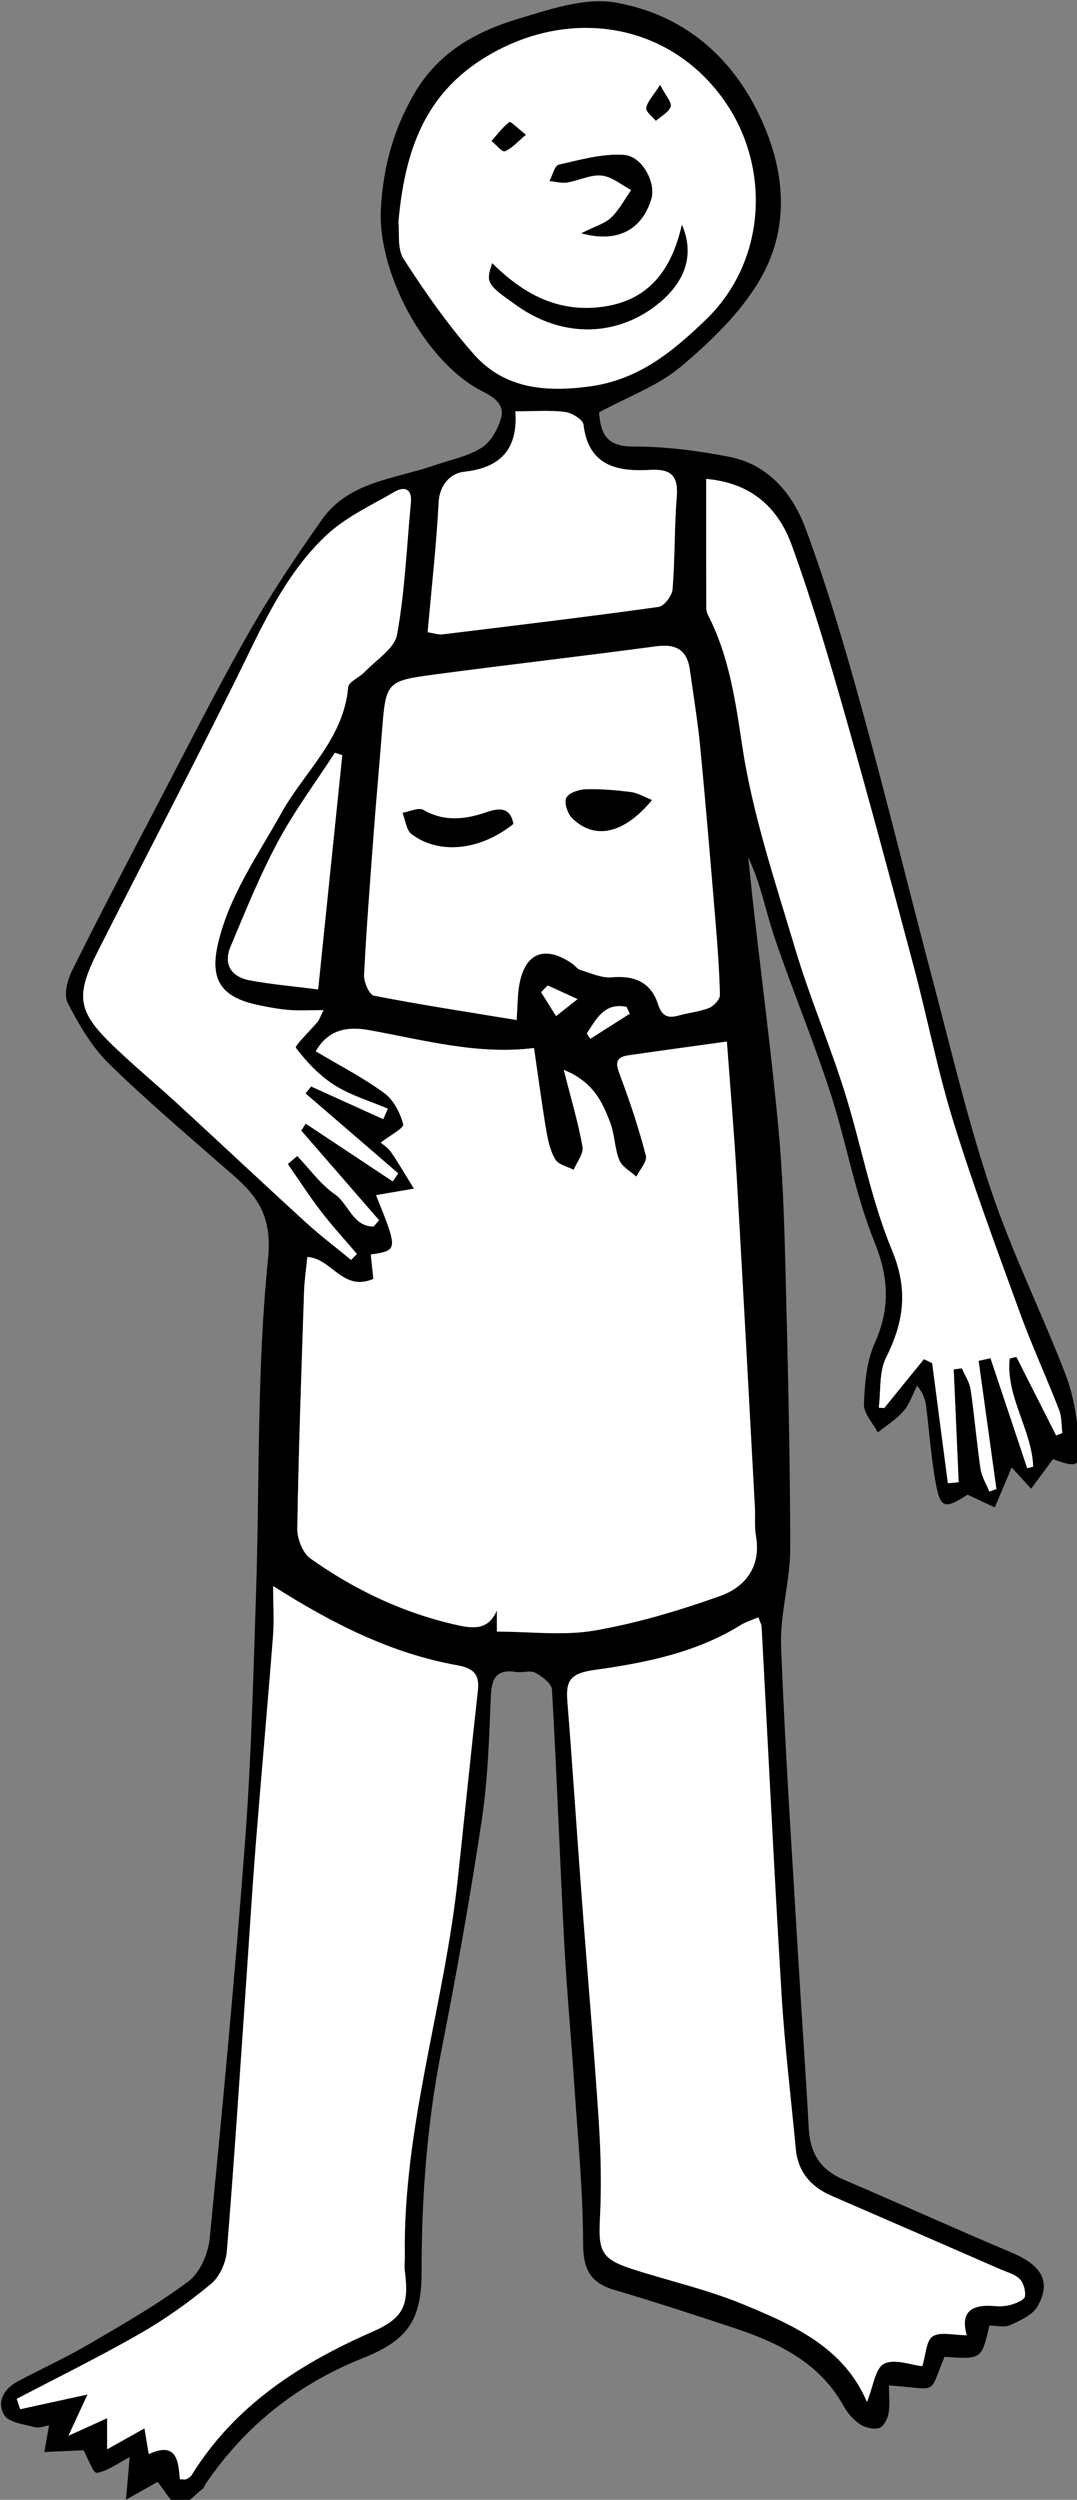 <?xml version="1.0" encoding="UTF-8" standalone="no"?>
<svg
   xmlns:dc="http://purl.org/dc/elements/1.1/"
   xmlns:cc="http://creativecommons.org/ns#"
   xmlns:rdf="http://www.w3.org/1999/02/22-rdf-syntax-ns#"
   xmlns:svg="http://www.w3.org/2000/svg"
   xmlns="http://www.w3.org/2000/svg"
   xmlns:sodipodi="http://sodipodi.sourceforge.net/DTD/sodipodi-0.dtd"
   xmlns:inkscape="http://www.inkscape.org/namespaces/inkscape"
   inkscape:version="1.0 (4035a4fb49, 2020-05-01)"
   sodipodi:docname="acteurs.svg"
   id="svg2874"
   version="1.1"
   viewBox="0 0 21.121 49.023"
   height="49.023mm"
   width="21.121mm">
  <rect x="0" y="0" width="21.121" height="49.023" fill="#808080" stroke="none"/>
  <defs
     id="defs2868" />
  <sodipodi:namedview
     inkscape:window-maximized="1"
     inkscape:window-y="0"
     inkscape:window-x="0"
     inkscape:window-height="1012"
     inkscape:window-width="1920"
     showgrid="false"
     inkscape:document-rotation="0"
     inkscape:current-layer="g161"
     inkscape:document-units="mm"
     inkscape:cy="-386.82195"
     inkscape:cx="-290.66829"
     inkscape:zoom="0.35"
     inkscape:pageshadow="2"
     inkscape:pageopacity="0.0"
     borderopacity="1.0"
     bordercolor="#666666"
     pagecolor="#ffffff"
     id="base" />
  <g
     transform="translate(-91.37,-125.257)"
     id="layer1"
     inkscape:groupmode="layer"
     inkscape:label="Calque 1">
    <g
       transform="matrix(0.265,0,0,0.265,78.188,110.012)"
       id="g161">
      <path
         fill-rule="evenodd"
         clip-rule="evenodd"
         d="m 127.668,165.505 c -0.61,0.828 -1.113,1.51 -1.616,2.192 -0.542,-0.591 -1.085,-1.183 -1.443,-1.573 -0.351,0.833 -0.798,1.896 -1.246,2.958 -0.63,-0.295 -1.26,-0.59 -2.016,-0.945 -1.776,1.138 -2.043,1.052 -2.428,-1.268 -0.283,-1.706 -0.412,-3.437 -0.623,-5.154 -0.062,-0.513 -0.167,-1.02 -0.684,-1.639 -0.327,0.635 -0.554,1.356 -1.008,1.881 -0.53,0.613 -1.258,1.055 -1.9,1.571 -0.364,-0.696 -1.049,-1.404 -1.025,-2.086 0.055,-1.516 0.184,-3.146 0.791,-4.501 1.156,-2.583 1.061,-4.842 -0.015,-7.507 -1.439,-3.565 -2.091,-7.439 -3.287,-11.114 -1.252,-3.849 -2.815,-7.596 -4.11,-11.432 -0.656,-1.943 -1.022,-3.985 -1.946,-5.919 0.144,1.345 0.279,2.691 0.433,4.035 0.603,5.277 1.288,10.545 1.788,15.832 0.321,3.39 0.44,6.805 0.527,10.212 0.179,7.009 0.352,14.021 0.364,21.031 0.004,2.432 -0.768,4.875 -0.676,7.294 0.29,7.653 0.812,15.298 1.26,22.944 0.25,4.245 0.557,8.486 0.787,12.732 0.097,1.798 0.85,3.035 2.539,3.757 4.173,1.786 8.309,3.659 12.49,5.425 2.198,0.929 2.932,2.134 1.916,3.948 -0.366,0.653 -1.284,1.068 -2.034,1.408 -0.438,0.199 -1.041,0.036 -1.543,0.036 -0.58,2.506 -0.58,2.506 -3.318,2.314 -1.236,2.888 -0.321,2.392 -4.117,2.114 0,0.704 0.081,1.406 -0.03,2.075 -0.067,0.402 -0.367,0.977 -0.685,1.075 -0.416,0.127 -1.033,-0.016 -1.417,-0.268 -0.482,-0.317 -0.916,-0.806 -1.198,-1.317 -1.819,-3.293 -4.92,-4.756 -8.269,-5.86 -2.892,-0.954 -5.787,-1.906 -8.708,-2.765 -1.789,-0.525 -2.323,-1.524 -2.325,-3.421 -0.006,-3.872 -0.385,-7.743 -0.642,-11.613 -0.237,-3.581 -0.573,-7.156 -0.761,-10.739 -0.326,-6.216 -0.546,-12.438 -0.902,-18.652 -0.026,-0.451 -0.723,-0.978 -1.227,-1.249 -0.373,-0.202 -0.948,0.014 -1.417,-0.061 -1.462,-0.231 -1.826,0.464 -1.881,1.813 -0.125,3.043 -0.214,6.109 -0.666,9.114 -0.859,5.714 -1.871,11.41 -2.99,17.079 -1.071,5.421 -1.472,10.881 -1.467,16.387 0.003,3.615 -1.054,5.068 -4.347,6.383 -4.826,1.927 -8.75,5.028 -11.667,9.358 -0.066,0.099 -0.091,0.243 -0.179,0.309 -0.593,0.444 -1.26,1.277 -1.782,1.197 -0.562,-0.086 -0.993,-1.033 -1.566,-1.703 -0.445,0.251 -1.174,0.663 -2.336,1.319 0.114,-1.302 0.187,-2.138 0.275,-3.153 -0.9,0.47 -1.636,1.043 -2.44,1.164 -0.251,0.038 -0.685,-1.15 -0.976,-1.672 -0.892,0.04 -1.896,0.085 -2.899,0.131 0.106,-0.607 0.213,-1.214 0.346,-1.969 -0.341,0.049 -0.739,0.219 -1.066,0.129 -0.792,-0.216 -1.907,-0.337 -2.246,-0.892 -0.596,-0.973 -0.016,-1.961 1.021,-2.51 1.738,-0.92 3.533,-1.74 5.229,-2.732 2.515,-1.472 5.065,-2.922 7.388,-4.664 0.851,-0.638 1.452,-2.047 1.562,-3.164 0.965,-9.818 1.89,-19.643 2.625,-29.48 0.454,-6.075 0.606,-12.175 0.806,-18.266 0.27,-8.232 0.053,-16.508 0.882,-24.68 0.313,-3.083 -0.636,-4.559 -2.532,-6.223 -3.1,-2.721 -6.259,-5.385 -9.209,-8.261 -1.283,-1.251 -2.241,-2.903 -3.076,-4.513 -0.308,-0.593 -0.033,-1.687 0.313,-2.386 1.961,-3.957 4.009,-7.871 6.056,-11.784 2.289,-4.378 4.513,-8.794 6.947,-13.091 1.663,-2.935 3.55,-5.755 5.495,-8.515 1.99,-2.825 5.379,-2.996 8.309,-4.012 1.18,-0.409 2.465,-0.655 3.499,-1.301 0.687,-0.429 1.215,-1.379 1.447,-2.2 0.268,-0.949 -0.41,-1.492 -1.333,-1.955 -4.272,-2.143 -7.817,-8.784 -7.558,-13.542 0.17,-3.115 0.944,-5.947 2.548,-8.642 1.778,-2.987 4.558,-4.495 7.658,-5.421 2.316,-0.693 4.896,-1.587 7.148,-1.192 5.01,0.879 8.676,3.97 10.824,8.713 1.807,3.991 2.042,8.105 -0.158,11.845 -1.434,2.437 -3.625,4.537 -5.818,6.384 -1.695,1.427 -3.918,2.227 -6.056,3.387 0.113,1.44 0.438,2.538 2.537,2.53 2.365,-0.009 4.761,0.307 7.089,0.757 2.903,0.562 4.707,2.751 5.648,5.287 1.633,4.396 2.95,8.921 4.198,13.447 1.818,6.594 3.431,13.244 5.183,19.857 1.389,5.246 2.628,10.548 4.353,15.685 1.557,4.641 3.754,9.062 5.515,13.64 0.591,1.536 0.844,3.241 1.002,4.894 0.183,1.922 -0.113,2.049 -1.934,1.363 z M 77.373,152.17 c -2.265,0.976 -3.069,-1.512 -4.883,-1.625 -0.086,0.868 -0.214,1.691 -0.242,2.517 -0.195,5.859 -0.407,11.719 -0.503,17.581 -0.013,0.75 0.397,1.809 0.973,2.217 3.277,2.324 6.866,4.034 10.822,4.918 1.236,0.276 2.334,0.403 2.976,-1.082 0,0.482 0,0.965 0,1.572 2.482,0 4.915,0.32 7.224,-0.078 3.148,-0.543 6.257,-1.477 9.274,-2.549 1.881,-0.668 3.069,-2.17 2.671,-4.451 -0.123,-0.701 -0.041,-1.436 -0.08,-2.154 -0.442,-8.129 -0.872,-16.26 -1.343,-24.387 -0.192,-3.324 -0.478,-6.642 -0.727,-10.043 -2.58,0.358 -4.937,0.674 -7.289,1.018 -1.089,0.159 -0.896,0.733 -0.589,1.55 0.724,1.925 1.369,3.887 1.886,5.876 0.111,0.428 -0.454,1.032 -0.707,1.556 -0.435,-0.403 -1.06,-0.728 -1.261,-1.225 -0.352,-0.868 -0.335,-1.883 -0.669,-2.762 -0.577,-1.515 -1.24,-3.027 -3.441,-3.918 0.55,2.174 1.074,3.916 1.389,5.695 0.09,0.512 -0.422,1.132 -0.658,1.702 -0.469,-0.249 -1.133,-0.383 -1.362,-0.772 -0.378,-0.642 -0.549,-1.437 -0.675,-2.189 -0.338,-2.022 -0.605,-4.057 -0.896,-6.055 -4.155,0.527 -8.162,-0.592 -12.205,-1.322 -1.684,-0.303 -3.041,-0.008 -3.948,1.564 1.768,1.055 3.512,1.951 5.074,3.094 0.688,0.504 1.18,1.468 1.398,2.315 0.07,0.274 -1.017,0.845 -1.663,1.35 0.166,0.148 0.542,0.375 0.767,0.705 0.598,0.877 1.13,1.798 1.689,2.702 -0.95,0.164 -1.9,0.327 -2.804,0.482 1.641,4.072 1.64,4.088 -0.388,4.392 0.06,0.582 0.122,1.162 0.19,1.806 z m -26.388,82.878 c 0.083,0.255 0.167,0.51 0.251,0.765 1.445,-0.316 2.891,-0.631 4.982,-1.088 -0.583,1.265 -0.958,2.077 -1.408,3.052 0.907,-0.412 1.774,-0.806 2.862,-1.3 0,0.863 0,1.517 0,2.303 0.952,-0.534 1.796,-1.008 2.762,-1.55 0.116,0.7 0.201,1.209 0.317,1.906 2.073,-0.962 2.194,0.513 2.303,1.865 0.245,0 0.38,0.038 0.475,-0.009 0.15,-0.074 0.316,-0.177 0.401,-0.313 3.189,-5.139 7.983,-8.236 13.376,-10.6 2.287,-1.002 2.728,-1.934 2.394,-4.501 -0.045,-0.351 0.006,-0.713 0,-1.07 -0.148,-9.479 2.897,-18.51 3.906,-27.826 0.507,-4.685 0.978,-9.374 1.501,-14.057 0.136,-1.216 -0.35,-1.65 -1.531,-1.863 -4.887,-0.878 -9.229,-3.075 -13.62,-5.864 0,1.324 0.08,2.552 -0.014,3.765 -0.401,5.167 -0.872,10.329 -1.28,15.495 -0.267,3.378 -0.47,6.761 -0.705,10.141 -0.459,6.606 -0.884,13.215 -1.424,19.815 -0.069,0.849 -0.532,1.895 -1.167,2.422 -1.649,1.369 -3.421,2.63 -5.281,3.696 -2.975,1.706 -6.061,3.221 -9.1,4.816 z m 54.879,-57.832 c -0.526,0.224 -0.933,0.338 -1.277,0.553 -3.328,2.075 -7.124,2.822 -10.874,3.343 -1.924,0.267 -2.092,0.919 -1.972,2.435 0.38,4.761 0.688,9.527 1.046,14.29 0.416,5.531 0.9,11.057 1.264,16.591 0.159,2.426 0.215,4.873 0.09,7.298 -0.122,2.364 0.104,2.974 2.347,3.701 2.73,0.885 5.56,1.514 8.202,2.604 3.727,1.537 7.484,3.179 9.211,7.243 0.467,-1.139 0.609,-2.491 1.266,-2.824 0.775,-0.393 1.998,0.095 2.829,0.181 0.267,-0.855 0.285,-1.902 0.769,-2.207 0.576,-0.362 1.553,-0.085 2.521,-0.085 -0.524,-1.827 0.47,-2.309 2.128,-2.154 0.41,0.039 0.854,-0.008 1.246,-0.131 0.354,-0.111 0.899,-0.347 0.932,-0.586 0.056,-0.415 -0.098,-0.993 -0.385,-1.284 -0.354,-0.357 -0.928,-0.503 -1.417,-0.717 -4.161,-1.815 -8.321,-3.631 -12.487,-5.433 -1.551,-0.671 -2.509,-1.773 -2.671,-3.494 -0.358,-3.805 -0.821,-7.604 -1.052,-11.416 -0.549,-9.071 -0.988,-18.149 -1.478,-27.225 -0.009,-0.164 -0.109,-0.321 -0.238,-0.683 z M 87.977,133.012 c 0.068,-1.069 0.067,-1.726 0.158,-2.37 0.36,-2.583 1.873,-3.253 3.988,-1.782 0.196,0.136 0.346,0.382 0.557,0.443 0.776,0.228 1.588,0.617 2.35,0.547 1.664,-0.155 2.884,0.385 3.391,1.938 0.307,0.939 0.711,1.117 1.551,0.887 0.75,-0.205 1.545,-0.28 2.259,-0.565 0.348,-0.139 0.794,-0.633 0.787,-0.958 -0.042,-1.851 -0.182,-3.701 -0.336,-5.547 -0.357,-4.285 -0.715,-8.569 -1.128,-12.849 -0.183,-1.894 -0.5,-3.775 -0.76,-5.662 -0.203,-1.476 -1.029,-1.934 -2.492,-1.738 -5.438,0.729 -10.89,1.353 -16.329,2.077 -3.688,0.49 -3.675,0.535 -3.972,4.394 -0.183,2.377 -0.404,4.751 -0.583,7.127 -0.268,3.573 -0.548,7.146 -0.73,10.724 -0.026,0.517 0.384,1.462 0.726,1.529 3.438,0.672 6.903,1.202 10.563,1.805 z m 14.027,-40.043 c 0,3.356 -0.002,6.454 0.006,9.552 0,0.174 0.048,0.365 0.127,0.52 1.573,3.065 2.029,6.343 2.544,9.74 0.77,5.076 2.439,10.031 3.916,14.98 1.055,3.536 2.51,6.951 3.623,10.472 1.239,3.92 1.964,8.036 3.532,11.81 1.222,2.94 0.883,5.307 -0.44,7.958 -0.528,1.059 -0.377,2.457 -0.535,3.7 0.133,0.009 0.267,0.018 0.4,0.027 0.979,-1.207 1.958,-2.412 2.937,-3.618 0.204,0.098 0.408,0.195 0.612,0.292 0.387,2.964 0.774,5.928 1.162,8.892 0.267,-0.026 0.533,-0.052 0.799,-0.078 -0.123,-2.785 -0.245,-5.569 -0.368,-8.353 0.203,-0.025 0.405,-0.051 0.608,-0.076 0.222,0.521 0.566,1.026 0.646,1.569 0.286,1.951 0.447,3.92 0.733,5.871 0.085,0.579 0.428,1.119 0.652,1.677 0.174,-0.061 0.348,-0.122 0.522,-0.183 -0.439,-3.163 -0.878,-6.325 -1.317,-9.488 0.293,-0.065 0.586,-0.13 0.878,-0.195 0.906,2.713 1.812,5.426 2.718,8.139 0.147,-0.036 0.294,-0.071 0.442,-0.107 -0.102,-2.735 -2.047,-5.212 -1.739,-8.004 0.166,-0.042 0.332,-0.085 0.497,-0.127 0.98,1.938 1.961,3.877 2.941,5.816 0.153,-0.06 0.307,-0.12 0.459,-0.179 -0.073,-0.568 -0.036,-1.179 -0.237,-1.697 -0.948,-2.438 -2.04,-4.821 -2.933,-7.277 -1.702,-4.678 -3.434,-9.352 -4.907,-14.104 -1.162,-3.751 -1.908,-7.628 -2.919,-11.428 -1.665,-6.255 -3.339,-12.509 -5.114,-18.733 -1.191,-4.175 -2.427,-8.348 -3.903,-12.428 -0.973,-2.698 -2.88,-4.63 -6.342,-4.94 z M 79.23,73.962 c 0.09,0.761 -0.106,1.968 0.386,2.732 1.576,2.444 3.258,4.856 5.179,7.033 2.246,2.545 5.239,2.837 8.524,2.405 3.647,-0.479 6.167,-2.547 8.656,-4.947 4.449,-4.288 4.763,-11.073 1.585,-15.886 -3.958,-5.996 -11.471,-7.385 -17.793,-3.599 -4.639,2.779 -6.07,7.065 -6.537,12.262 z m -5.548,58.318 c -1.036,0 -1.802,0.049 -2.559,-0.014 -0.772,-0.064 -1.542,-0.208 -2.301,-0.37 -2.771,-0.591 -3.576,-1.906 -2.926,-4.621 0.848,-3.544 2.932,-6.458 4.664,-9.575 1.702,-3.064 4.623,-5.496 4.95,-9.321 0.035,-0.408 0.837,-0.724 1.228,-1.135 0.849,-0.895 2.203,-1.726 2.39,-2.756 0.581,-3.215 0.713,-6.511 1.024,-9.774 0.098,-1.029 -0.496,-1.204 -1.199,-0.797 -1.737,1.004 -3.633,1.881 -5.067,3.231 -3.182,2.996 -4.866,7.01 -6.779,10.864 -3.314,6.677 -6.766,13.286 -10.133,19.937 -1.656,3.272 -1.481,4.428 1.101,6.92 1.582,1.527 3.281,2.932 4.901,4.421 3.156,2.903 6.279,5.841 9.445,8.733 1.056,0.963 2.202,1.828 3.307,2.738 0.144,-0.146 0.287,-0.292 0.43,-0.439 -0.895,-1.054 -1.833,-2.075 -2.674,-3.17 -0.863,-1.125 -1.632,-2.322 -2.442,-3.487 0.234,-0.197 0.468,-0.395 0.702,-0.592 0.917,0.961 1.718,2.09 2.786,2.835 1.009,0.704 1.356,2.425 2.873,2.376 0.131,-0.153 0.263,-0.307 0.394,-0.46 -1.919,-2.21 -3.839,-4.421 -5.758,-6.631 0.109,-0.172 0.219,-0.344 0.329,-0.517 2.146,1.425 4.293,2.851 6.44,4.276 0.136,-0.198 0.272,-0.396 0.408,-0.594 -2.287,-1.972 -4.573,-3.944 -6.86,-5.916 0.138,-0.172 0.276,-0.343 0.414,-0.515 1.779,0.807 3.557,1.613 5.336,2.419 0.114,-0.259 0.228,-0.517 0.341,-0.776 -1.327,-0.565 -2.749,-0.979 -3.951,-1.741 -1.106,-0.701 -2.061,-1.711 -2.854,-2.758 -0.114,-0.151 1.056,-1.267 1.619,-1.946 0.104,-0.125 0.154,-0.301 0.421,-0.845 z m 7.71,-27.966 c 0.507,0.079 0.806,0.192 1.087,0.158 5.339,-0.65 10.68,-1.291 16.006,-2.033 0.411,-0.057 0.991,-0.827 1.029,-1.303 0.183,-2.266 0.13,-4.55 0.31,-6.816 0.126,-1.586 -0.399,-2.109 -2.004,-2.017 -2.401,0.137 -4.534,-0.297 -4.896,-3.35 -0.044,-0.377 -0.867,-0.879 -1.375,-0.941 -1.159,-0.141 -2.347,-0.044 -3.666,-0.044 0.194,2.666 -0.964,4.174 -3.811,4.475 -0.933,0.099 -1.794,0.907 -1.865,2.26 -0.167,3.156 -0.523,6.303 -0.815,9.611 z m -6.319,9.094 c -0.183,-0.057 -0.366,-0.114 -0.549,-0.171 -1.419,2.188 -2.987,4.297 -4.216,6.587 -1.335,2.489 -2.396,5.129 -3.495,7.738 -0.562,1.335 0.05,2.258 1.414,2.513 1.619,0.303 3.268,0.443 5.061,0.674 0.614,-5.967 1.2,-11.654 1.785,-17.341 z m 21.273,19.137 c -0.079,-0.169 -0.157,-0.338 -0.236,-0.507 -1.654,-0.338 -2.235,0.905 -2.94,1.965 0.086,0.133 0.172,0.266 0.258,0.399 0.973,-0.618 1.946,-1.237 2.918,-1.857 z m -6.069,-2.092 c -0.163,0.166 -0.327,0.333 -0.49,0.499 0.37,0.589 0.74,1.179 1.109,1.769 0.441,-0.35 0.883,-0.699 1.589,-1.258 -1.002,-0.46 -1.605,-0.735 -2.208,-1.01 z"
         id="path125" />
      <path
         fill-rule="evenodd"
         clip-rule="evenodd"
         fill="#ffffff"
         d="m 77.373,152.17 c -0.068,-0.645 -0.129,-1.224 -0.19,-1.806 2.027,-0.303 2.029,-0.319 0.388,-4.392 0.903,-0.155 1.854,-0.318 2.804,-0.482 -0.559,-0.903 -1.091,-1.825 -1.689,-2.702 -0.225,-0.33 -0.601,-0.557 -0.767,-0.705 0.646,-0.504 1.733,-1.076 1.663,-1.35 -0.218,-0.848 -0.709,-1.811 -1.398,-2.315 -1.562,-1.143 -3.306,-2.039 -5.074,-3.094 0.907,-1.572 2.265,-1.867 3.948,-1.564 4.043,0.729 8.05,1.849 12.205,1.322 0.291,1.998 0.558,4.032 0.896,6.055 0.125,0.752 0.297,1.547 0.675,2.189 0.229,0.39 0.894,0.524 1.362,0.772 0.236,-0.57 0.748,-1.19 0.658,-1.702 -0.314,-1.779 -0.838,-3.521 -1.389,-5.695 2.202,0.891 2.864,2.404 3.441,3.918 0.334,0.878 0.317,1.894 0.669,2.762 0.202,0.497 0.827,0.822 1.261,1.225 0.253,-0.523 0.818,-1.127 0.707,-1.556 -0.517,-1.989 -1.162,-3.951 -1.886,-5.876 -0.307,-0.816 -0.5,-1.391 0.589,-1.55 2.353,-0.343 4.709,-0.659 7.289,-1.018 0.249,3.401 0.534,6.719 0.727,10.043 0.472,8.127 0.901,16.258 1.343,24.387 0.039,0.718 -0.043,1.453 0.08,2.154 0.398,2.28 -0.79,3.782 -2.671,4.451 -3.017,1.072 -6.126,2.005 -9.274,2.549 -2.309,0.398 -4.742,0.078 -7.224,0.078 0,-0.607 0,-1.09 0,-1.572 -0.642,1.485 -1.74,1.358 -2.976,1.082 -3.956,-0.884 -7.544,-2.594 -10.822,-4.918 -0.575,-0.408 -0.985,-1.467 -0.973,-2.217 0.096,-5.862 0.308,-11.722 0.503,-17.581 0.028,-0.826 0.156,-1.648 0.242,-2.517 1.813,0.113 2.618,2.601 4.883,1.625 z"
         id="path127" />
      <path
         fill-rule="evenodd"
         clip-rule="evenodd"
         fill="#ffffff"
         d="m 50.985,235.048 c 3.039,-1.595 6.125,-3.109 9.101,-4.816 1.859,-1.066 3.631,-2.327 5.281,-3.696 0.635,-0.527 1.098,-1.574 1.167,-2.422 0.54,-6.6 0.965,-13.208 1.424,-19.815 0.235,-3.38 0.438,-6.763 0.705,-10.141 0.409,-5.166 0.879,-10.328 1.28,-15.495 0.094,-1.213 0.014,-2.441 0.014,-3.765 4.39,2.789 8.733,4.985 13.62,5.864 1.181,0.212 1.667,0.647 1.531,1.863 -0.523,4.683 -0.994,9.372 -1.501,14.057 -1.009,9.316 -4.054,18.347 -3.906,27.826 0.006,0.357 -0.046,0.719 0,1.07 0.333,2.567 -0.107,3.499 -2.394,4.501 -5.394,2.364 -10.188,5.461 -13.376,10.6 -0.085,0.137 -0.251,0.24 -0.401,0.313 -0.095,0.046 -0.23,0.009 -0.475,0.009 -0.109,-1.352 -0.23,-2.827 -2.303,-1.865 -0.116,-0.697 -0.201,-1.207 -0.317,-1.906 -0.965,0.542 -1.81,1.016 -2.762,1.55 0,-0.786 0,-1.44 0,-2.303 -1.087,0.494 -1.955,0.888 -2.862,1.3 0.45,-0.976 0.825,-1.788 1.408,-3.052 -2.091,0.457 -3.537,0.772 -4.982,1.088 -0.085,-0.255 -0.169,-0.51 -0.252,-0.765 z"
         id="path129" />
      <path
         fill-rule="evenodd"
         clip-rule="evenodd"
         fill="#ffffff"
         d="m 105.864,177.216 c 0.129,0.362 0.229,0.52 0.238,0.682 0.49,9.075 0.929,18.153 1.478,27.225 0.231,3.812 0.693,7.611 1.052,11.416 0.162,1.721 1.12,2.823 2.671,3.494 4.166,1.802 8.327,3.618 12.487,5.433 0.489,0.213 1.063,0.359 1.417,0.717 0.288,0.291 0.441,0.869 0.385,1.284 -0.032,0.239 -0.578,0.475 -0.932,0.586 -0.392,0.123 -0.836,0.17 -1.246,0.131 -1.658,-0.155 -2.652,0.327 -2.128,2.154 -0.968,0 -1.945,-0.277 -2.521,0.085 -0.484,0.304 -0.502,1.352 -0.769,2.207 -0.832,-0.086 -2.054,-0.574 -2.829,-0.181 -0.657,0.333 -0.799,1.685 -1.266,2.824 -1.727,-4.063 -5.485,-5.706 -9.211,-7.243 -2.642,-1.09 -5.472,-1.719 -8.202,-2.604 -2.243,-0.727 -2.469,-1.337 -2.347,-3.701 0.125,-2.425 0.069,-4.872 -0.09,-7.298 -0.363,-5.534 -0.848,-11.06 -1.264,-16.591 -0.358,-4.763 -0.667,-9.529 -1.046,-14.29 -0.12,-1.515 0.048,-2.167 1.972,-2.435 3.75,-0.521 7.545,-1.268 10.874,-3.343 0.344,-0.214 0.751,-0.328 1.277,-0.552 z"
         id="path131" />
      <path
         fill-rule="evenodd"
         clip-rule="evenodd"
         fill="#ffffff"
         d="m 87.977,133.012 c -3.66,-0.603 -7.125,-1.132 -10.563,-1.804 -0.341,-0.066 -0.752,-1.012 -0.726,-1.529 0.182,-3.578 0.462,-7.151 0.73,-10.724 0.178,-2.376 0.399,-4.75 0.583,-7.127 0.297,-3.858 0.284,-3.903 3.972,-4.394 5.439,-0.724 10.891,-1.348 16.329,-2.077 1.462,-0.196 2.289,0.262 2.492,1.738 0.26,1.887 0.577,3.768 0.76,5.662 0.413,4.279 0.771,8.564 1.128,12.849 0.154,1.846 0.294,3.696 0.336,5.547 0.007,0.324 -0.439,0.819 -0.787,0.958 -0.714,0.286 -1.509,0.36 -2.259,0.565 -0.84,0.23 -1.244,0.052 -1.551,-0.887 -0.507,-1.554 -1.727,-2.093 -3.391,-1.938 -0.762,0.07 -1.574,-0.319 -2.35,-0.547 -0.21,-0.062 -0.361,-0.308 -0.557,-0.443 -2.115,-1.471 -3.627,-0.801 -3.988,1.782 -0.091,0.643 -0.09,1.3 -0.158,2.369 z M 87.734,118.5 c -0.231,-1.31 -1.13,-1.159 -2.016,-0.857 -1.583,0.54 -3.095,0.707 -4.65,-0.179 -0.356,-0.203 -1.016,0.128 -1.537,0.214 0.216,0.537 0.277,1.279 0.673,1.578 2.051,1.546 5.105,1.195 7.53,-0.756 z m 10.26,-1.768 c -0.566,-0.223 -1.039,-0.52 -1.541,-0.584 -1.112,-0.143 -2.241,-0.243 -3.359,-0.209 -0.51,0.015 -1.262,0.266 -1.441,0.634 -0.174,0.358 0.091,1.16 0.432,1.497 1.656,1.638 3.822,1.182 5.909,-1.338 z"
         id="path133" />
      <path
         fill-rule="evenodd"
         clip-rule="evenodd"
         fill="#ffffff"
         d="m 102.004,92.969 c 3.462,0.31 5.369,2.242 6.344,4.939 1.476,4.08 2.712,8.253 3.903,12.428 1.775,6.225 3.45,12.479 5.114,18.733 1.011,3.8 1.758,7.677 2.919,11.428 1.473,4.752 3.205,9.426 4.907,14.104 0.893,2.456 1.985,4.839 2.933,7.277 0.201,0.518 0.164,1.129 0.237,1.697 -0.153,0.06 -0.306,0.119 -0.459,0.179 -0.98,-1.938 -1.961,-3.877 -2.941,-5.816 -0.166,0.042 -0.331,0.085 -0.497,0.127 -0.308,2.792 1.638,5.269 1.739,8.004 -0.147,0.036 -0.294,0.071 -0.442,0.107 -0.906,-2.713 -1.812,-5.426 -2.718,-8.139 -0.292,0.065 -0.585,0.13 -0.878,0.195 0.439,3.163 0.878,6.325 1.317,9.488 -0.174,0.061 -0.348,0.122 -0.522,0.183 -0.225,-0.558 -0.567,-1.098 -0.652,-1.677 -0.287,-1.951 -0.448,-3.92 -0.733,-5.871 -0.08,-0.543 -0.423,-1.047 -0.646,-1.569 -0.203,0.025 -0.405,0.051 -0.608,0.076 0.123,2.784 0.245,5.568 0.368,8.353 -0.267,0.026 -0.533,0.052 -0.799,0.078 -0.387,-2.964 -0.774,-5.927 -1.162,-8.892 -0.204,-0.097 -0.408,-0.195 -0.612,-0.292 -0.979,1.206 -1.958,2.412 -2.937,3.618 -0.133,-0.009 -0.267,-0.018 -0.4,-0.027 0.158,-1.243 0.006,-2.641 0.535,-3.7 1.323,-2.651 1.662,-5.018 0.44,-7.958 -1.567,-3.774 -2.293,-7.889 -3.532,-11.81 -1.113,-3.521 -2.568,-6.936 -3.623,-10.472 -1.476,-4.95 -3.146,-9.904 -3.916,-14.98 -0.515,-3.397 -0.971,-6.675 -2.544,-9.74 -0.08,-0.155 -0.127,-0.346 -0.127,-0.52 -0.01,-3.097 -0.008,-6.195 -0.008,-9.551 z"
         id="path135" />
      <path
         fill-rule="evenodd"
         clip-rule="evenodd"
         fill="#ffffff"
         d="m 79.23,73.962 c 0.467,-5.197 1.898,-9.483 6.539,-12.262 6.322,-3.786 13.834,-2.397 17.793,3.599 3.177,4.812 2.863,11.598 -1.585,15.886 -2.49,2.4 -5.009,4.468 -8.656,4.947 -3.286,0.432 -6.279,0.14 -8.524,-2.405 C 82.876,81.55 81.194,79.138 79.618,76.694 79.124,75.93 79.32,74.723 79.23,73.962 Z m 6.942,3.044 c -0.497,1.451 -0.412,1.571 1.903,3.191 3.374,2.362 7.423,2.261 10.463,-0.261 1.929,-1.6 2.616,-3.59 1.668,-5.777 -0.777,3.439 -2.52,5.621 -5.873,6.075 -3.212,0.436 -5.799,-0.867 -8.161,-3.228 z m 6.59,-2.215 c 2.72,0.748 4.498,-0.299 5.178,-2.536 0.359,-1.183 -0.652,-3.178 -2.047,-3.265 -1.583,-0.098 -3.219,0.367 -4.799,0.727 -0.304,0.069 -0.46,0.788 -0.684,1.207 0.432,0.042 0.879,0.175 1.294,0.109 0.864,-0.137 1.734,-0.598 2.56,-0.515 0.76,0.077 1.465,0.693 2.195,1.071 -0.487,0.69 -0.89,1.469 -1.488,2.043 -0.463,0.445 -1.172,0.635 -2.209,1.159 z m -4.1,-7.291 c -0.575,-0.453 -1.138,-1.007 -1.22,-0.943 -0.501,0.39 -0.894,0.921 -1.322,1.405 0.337,0.272 0.793,0.839 0.987,0.76 0.521,-0.213 0.931,-0.701 1.555,-1.222 z m 9.929,-3.688 c -0.524,0.826 -0.94,1.238 -1.023,1.71 -0.047,0.265 0.458,0.627 0.713,0.946 0.384,-0.344 0.946,-0.626 1.092,-1.052 0.103,-0.299 -0.361,-0.792 -0.782,-1.604 z"
         id="path137" />
      <path
         fill-rule="evenodd"
         clip-rule="evenodd"
         fill="#ffffff"
         d="m 73.682,132.28 c -0.268,0.544 -0.317,0.72 -0.423,0.848 -0.563,0.679 -1.733,1.795 -1.619,1.946 0.793,1.047 1.748,2.057 2.854,2.758 1.202,0.761 2.625,1.175 3.951,1.741 -0.114,0.259 -0.228,0.517 -0.341,0.776 -1.779,-0.807 -3.557,-1.613 -5.336,-2.419 -0.138,0.172 -0.276,0.343 -0.414,0.515 2.287,1.972 4.573,3.944 6.86,5.916 -0.136,0.198 -0.272,0.396 -0.408,0.594 -2.147,-1.425 -4.293,-2.851 -6.44,-4.276 -0.109,0.172 -0.219,0.344 -0.329,0.517 1.919,2.21 3.838,4.42 5.758,6.631 -0.131,0.153 -0.262,0.307 -0.394,0.46 -1.517,0.049 -1.864,-1.673 -2.873,-2.376 -1.068,-0.745 -1.869,-1.874 -2.786,-2.835 -0.234,0.197 -0.468,0.395 -0.702,0.592 0.81,1.165 1.579,2.362 2.442,3.487 0.841,1.095 1.779,2.116 2.674,3.17 -0.143,0.146 -0.286,0.293 -0.43,0.439 -1.104,-0.91 -2.251,-1.774 -3.307,-2.738 -3.167,-2.892 -6.289,-5.83 -9.445,-8.733 -1.62,-1.49 -3.319,-2.894 -4.901,-4.421 -2.582,-2.493 -2.757,-3.648 -1.101,-6.92 3.367,-6.651 6.819,-13.26 10.133,-19.937 1.913,-3.854 3.597,-7.868 6.779,-10.864 1.435,-1.35 3.331,-2.227 5.067,-3.231 0.703,-0.406 1.297,-0.231 1.199,0.797 -0.312,3.264 -0.443,6.56 -1.024,9.774 -0.187,1.031 -1.541,1.862 -2.39,2.756 -0.391,0.412 -1.193,0.727 -1.228,1.135 -0.328,3.825 -3.248,6.256 -4.95,9.321 -1.731,3.117 -3.816,6.031 -4.664,9.575 -0.65,2.715 0.155,4.03 2.926,4.621 0.759,0.162 1.529,0.306 2.301,0.37 0.759,0.061 1.525,0.011 2.561,0.011 z"
         id="path139" />
      <path
         fill-rule="evenodd"
         clip-rule="evenodd"
         fill="#ffffff"
         d="m 81.392,104.314 c 0.292,-3.308 0.648,-6.455 0.814,-9.611 0.071,-1.353 0.932,-2.161 1.865,-2.26 2.847,-0.301 4.005,-1.81 3.811,-4.475 1.319,0 2.507,-0.097 3.666,0.044 0.508,0.062 1.331,0.563 1.375,0.941 0.362,3.053 2.495,3.487 4.896,3.35 1.605,-0.092 2.13,0.431 2.004,2.017 -0.18,2.266 -0.127,4.551 -0.31,6.816 -0.038,0.476 -0.619,1.246 -1.029,1.303 -5.327,0.742 -10.667,1.383 -16.006,2.033 -0.28,0.034 -0.58,-0.079 -1.086,-0.158 z"
         id="path141" />
      <path
         fill-rule="evenodd"
         clip-rule="evenodd"
         fill="#ffffff"
         d="m 75.073,113.408 c -0.585,5.688 -1.171,11.375 -1.786,17.341 -1.793,-0.231 -3.442,-0.372 -5.061,-0.674 -1.364,-0.254 -1.977,-1.178 -1.414,-2.513 1.1,-2.609 2.16,-5.25 3.495,-7.738 1.229,-2.291 2.797,-4.399 4.216,-6.587 0.185,0.056 0.367,0.114 0.55,0.171 z"
         id="path143" />
      <path
         fill-rule="evenodd"
         clip-rule="evenodd"
         fill="#ffffff"
         d="m 96.346,132.545 c -0.972,0.62 -1.945,1.239 -2.917,1.858 -0.086,-0.133 -0.172,-0.267 -0.258,-0.399 0.705,-1.061 1.286,-2.304 2.94,-1.965 0.078,0.168 0.157,0.337 0.235,0.506 z"
         id="path145" />
      <path
         fill-rule="evenodd"
         clip-rule="evenodd"
         fill="#ffffff"
         d="m 90.277,130.453 c 0.603,0.275 1.206,0.551 2.208,1.01 -0.706,0.559 -1.147,0.908 -1.589,1.258 -0.37,-0.589 -0.74,-1.179 -1.109,-1.769 0.164,-0.167 0.327,-0.333 0.49,-0.499 z"
         id="path147" />
      <path
         fill-rule="evenodd"
         clip-rule="evenodd"
         d="m 87.734,118.5 c -2.425,1.951 -5.479,2.302 -7.529,0.756 -0.396,-0.299 -0.457,-1.041 -0.673,-1.578 0.521,-0.086 1.181,-0.417 1.537,-0.214 1.555,0.886 3.067,0.719 4.65,0.179 0.885,-0.303 1.783,-0.453 2.015,0.857 z"
         id="path149" />
      <path
         fill-rule="evenodd"
         clip-rule="evenodd"
         d="m 97.994,116.732 c -2.086,2.52 -4.252,2.975 -5.91,1.337 -0.34,-0.336 -0.605,-1.139 -0.432,-1.497 0.179,-0.369 0.931,-0.619 1.441,-0.634 1.118,-0.034 2.247,0.066 3.359,0.209 0.503,0.066 0.975,0.362 1.542,0.585 z"
         id="path151" />
      <path
         fill-rule="evenodd"
         clip-rule="evenodd"
         d="m 86.172,77.006 c 2.361,2.361 4.948,3.664 8.161,3.229 3.353,-0.454 5.096,-2.636 5.873,-6.075 0.948,2.188 0.261,4.178 -1.668,5.777 -3.04,2.522 -7.089,2.623 -10.463,0.261 -2.314,-1.621 -2.399,-1.741 -1.903,-3.192 z"
         id="path153" />
      <path
         fill-rule="evenodd"
         clip-rule="evenodd"
         d="m 92.762,74.791 c 1.037,-0.524 1.746,-0.714 2.209,-1.159 0.599,-0.574 1.001,-1.353 1.488,-2.043 -0.729,-0.378 -1.435,-0.994 -2.195,-1.071 -0.826,-0.083 -1.696,0.378 -2.56,0.515 -0.416,0.066 -0.862,-0.067 -1.294,-0.109 0.224,-0.419 0.38,-1.137 0.684,-1.207 1.581,-0.36 3.216,-0.825 4.799,-0.727 1.395,0.086 2.406,2.082 2.047,3.265 -0.68,2.237 -2.458,3.284 -5.178,2.536 z"
         id="path155" />
      <path
         fill-rule="evenodd"
         clip-rule="evenodd"
         d="m 88.662,67.5 c -0.625,0.521 -1.034,1.01 -1.555,1.223 -0.194,0.079 -0.65,-0.488 -0.987,-0.76 0.429,-0.484 0.821,-1.015 1.322,-1.405 0.082,-0.065 0.645,0.489 1.22,0.942 z"
         id="path157" />
      <path
         fill-rule="evenodd"
         clip-rule="evenodd"
         d="m 98.591,63.812 c 0.421,0.812 0.885,1.305 0.782,1.604 -0.146,0.426 -0.708,0.708 -1.092,1.052 -0.256,-0.318 -0.76,-0.681 -0.713,-0.946 0.082,-0.472 0.499,-0.884 1.023,-1.71 z"
         id="path159" />
    </g>
  </g>
</svg>
